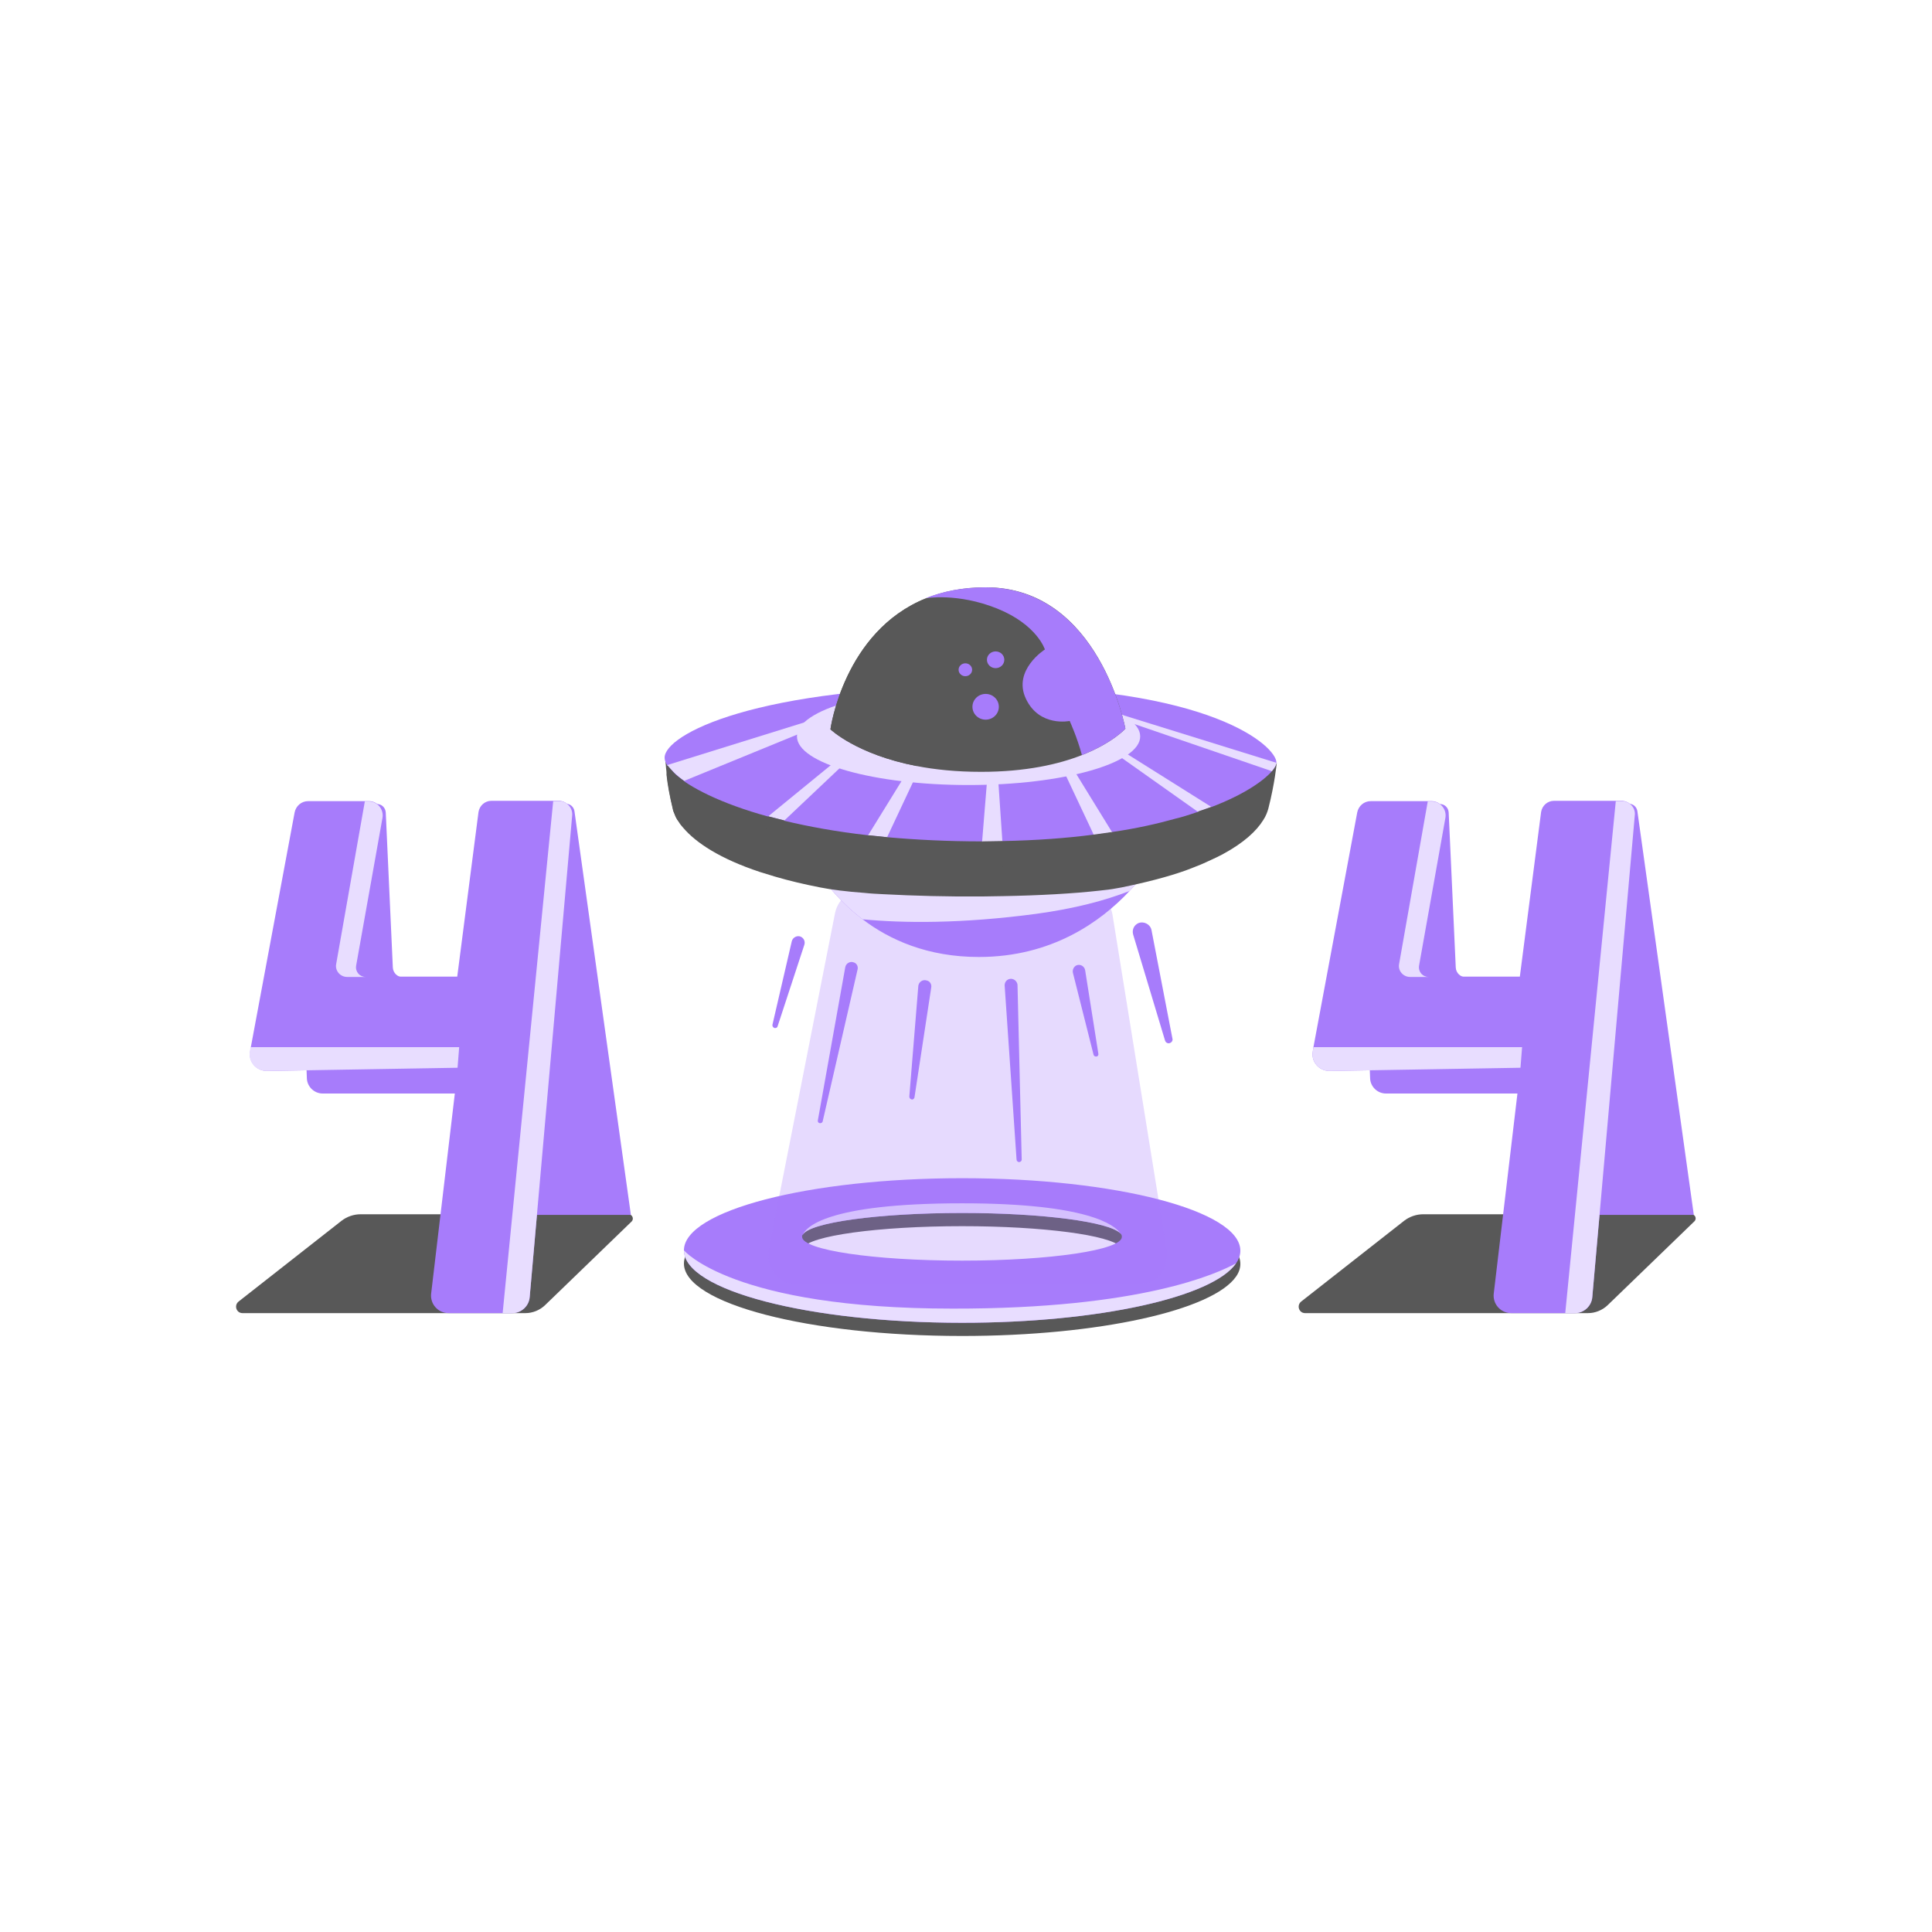 <svg width="600" height="600" viewBox="0 0 600 600" fill="none" xmlns="http://www.w3.org/2000/svg">
<path d="M298.8 370C251.1 370 212.4 380.1 212.4 392.4C212.4 404.8 251.1 414.9 298.8 414.9C341.3 414.9 376.7 406.9 383.9 396.4C384.8 395.1 385.2 393.8 385.2 392.5C385.2 380.1 346.5 370 298.8 370ZM298.8 395.6C271.3 395.6 249.1 392.3 249.1 388.2C249.1 388.2 249.1 388.1 249.1 387.9C249.1 387.8 249.1 387.8 249.2 387.7C249.2 387.7 249.2 387.6 249.3 387.6C251.2 383.8 272.7 380.8 298.8 380.8C324 380.8 344.8 383.6 348 387.2C348.3 387.5 348.4 387.8 348.4 388.1V388.2C348.5 392.3 326.2 395.6 298.8 395.6Z" fill="#585858"/>
<path d="M195.2 377.1H112C109.9 377.1 107.8 377.8 106.1 379.1L74.1 404.2C72.6 405.4 73.4 407.8 75.3 407.8H163.2C165.4 407.8 167.6 406.9 169.2 405.4L196.1 379.4C197 378.6 196.4 377.1 195.2 377.1Z" fill="#585858"/>
<path d="M525.3 377.1H442C439.9 377.1 437.8 377.8 436.1 379.1L404.1 404.2C402.6 405.4 403.4 407.8 405.3 407.8H493.2C495.4 407.8 497.6 406.9 499.2 405.4L526.1 379.4C527.1 378.6 526.5 377.1 525.3 377.1Z" fill="#585858"/>
<path d="M298.8 365.9C251.1 365.9 212.4 376 212.4 388.3C212.4 400.7 251.1 410.8 298.8 410.8C341.3 410.8 376.7 402.8 383.9 392.3C384.8 391 385.2 389.7 385.2 388.4C385.2 376 346.5 365.9 298.8 365.9ZM298.8 391.5C271.3 391.5 249.1 388.2 249.1 384.1C249.1 384.1 249.1 384 249.1 383.8C249.1 383.7 249.1 383.7 249.2 383.6C249.2 383.6 249.2 383.5 249.3 383.5C251.2 379.7 272.7 376.7 298.8 376.7C324 376.7 344.8 379.5 348 383.1C348.3 383.4 348.4 383.7 348.4 384V384.1C348.5 388.2 326.2 391.5 298.8 391.5Z" fill="#A77CFB"/>
<path d="M383.9 392.3C376.7 402.8 341.4 410.8 298.8 410.8C251.1 410.8 212.4 400.7 212.4 388.3C212.4 388.3 227.4 406.4 295.8 406.4C354.6 406.5 378.3 395.4 383.9 392.3Z" fill="#E8DDFF"/>
<path d="M348 383.1C344.7 379.5 323.9 376.7 298.8 376.7C272.6 376.7 251.2 379.7 249.3 383.5C250.2 381.3 256.2 373.7 298.8 373.7C338 373.7 346.3 380.5 348 383.1Z" fill="#E8DDFF"/>
<path d="M195.9 377.1L178.4 251.9C178.2 250.6 177.1 249.6 175.7 249.6H152.1C150.5 249.6 149.2 251 149.4 252.7L155.3 300C155.5 301.9 154.1 303.5 152.2 303.5H125.2C123.5 303.5 122.1 302.2 122 300.5L119.8 252.3C119.7 250.8 118.5 249.7 117.1 249.7H95C93.4 249.7 92.2 251 92.3 252.5L95.3 334.9C95.4 337.5 97.6 339.6 100.2 339.6H160.3L165 377.3H195.9V377.1Z" fill="#A77CFB"/>
<path d="M526 377.1L508.5 251.9C508.3 250.6 507.2 249.6 505.8 249.6H482.2C480.6 249.6 479.3 251 479.5 252.7L485.4 300C485.6 301.9 484.2 303.5 482.3 303.5H455.3C453.6 303.5 452.2 302.2 452.1 300.5L449.9 252.3C449.8 250.8 448.6 249.7 447.2 249.7H425.2C423.6 249.7 422.4 251 422.5 252.5L425.5 334.9C425.6 337.5 427.8 339.6 430.4 339.6H490.5L495.2 377.3H526V377.1Z" fill="#A77CFB"/>
<path d="M177.7 253.2L164.5 402.8C164.3 405.6 161.9 407.8 159.1 407.8H139.3C136 407.8 133.5 404.9 133.9 401.7L142.2 331.6L82.9 332.6C79.6 332.6 77.1 329.7 77.7 326.5L77.9 325.2L91.5 252.3C91.9 250.3 93.6 248.8 95.7 248.8H114.6C117.2 248.8 119.2 251.2 118.8 253.8L110.7 299.8C110.4 301.7 111.8 303.3 113.7 303.3H142L148.6 252.2C148.9 250.2 150.6 248.7 152.6 248.7H173.7C176 248.8 177.9 250.9 177.7 253.2Z" fill="#A77CFB"/>
<path d="M142.6 325.2L142.1 331.6L82.8 332.6C79.5 332.6 77 329.7 77.6 326.5L77.8 325.2H142.6Z" fill="#E8DDFF"/>
<path d="M177.7 253.2L164.5 402.8C164.3 405.6 161.9 407.8 159.1 407.8H156.1L171.8 248.8H173.7C176 248.8 177.9 250.9 177.7 253.2Z" fill="#E8DDFF"/>
<path d="M110.6 299.9C110.3 301.8 111.7 303.4 113.6 303.4H107.8C105.7 303.4 104 301.5 104.4 299.4L113.3 248.9H114.6C117.2 248.9 119.2 251.3 118.8 253.9L110.6 299.9Z" fill="#E8DDFF"/>
<path d="M507.7 253.2L494.5 402.8C494.3 405.6 491.9 407.8 489.1 407.8H469.3C466 407.8 463.5 404.9 463.9 401.7L472.2 331.6L412.9 332.6C409.6 332.6 407.1 329.7 407.7 326.5L407.9 325.2L421.5 252.3C421.9 250.3 423.6 248.8 425.7 248.8H444.6C447.2 248.8 449.2 251.2 448.8 253.8L440.7 299.8C440.4 301.7 441.8 303.3 443.7 303.3H472L478.6 252.2C478.9 250.2 480.6 248.7 482.6 248.7H503.7C506.1 248.8 508 250.9 507.7 253.2Z" fill="#A77CFB"/>
<path d="M472.7 325.2L472.2 331.6L412.9 332.6C409.6 332.6 407.1 329.7 407.7 326.5L407.9 325.2H472.7Z" fill="#E8DDFF"/>
<path d="M507.7 253.2L494.5 402.8C494.3 405.6 491.9 407.8 489.1 407.8H486.1L501.8 248.8H503.7C506.1 248.8 508 250.9 507.7 253.2Z" fill="#E8DDFF"/>
<path d="M440.7 299.9C440.4 301.8 441.8 303.4 443.7 303.4H437.9C435.8 303.4 434.1 301.5 434.5 299.4L443.4 248.9H444.7C447.3 248.9 449.3 251.3 448.9 253.9L440.7 299.9Z" fill="#E8DDFF"/>
<path opacity="0.28" d="M259.3 283.7L238.8 387.7C237.7 393.3 241.3 398.6 246.2 398.6H354.8C359.6 398.6 363.2 393.5 362.3 388.1L345.5 284.1C344.8 279.9 341.7 276.9 338 276.9H266.8C263.2 276.8 260.1 279.7 259.3 283.7Z" fill="#A77CFB"/>
<path d="M351.9 290.2L361.8 323.1C362 323.8 362.7 324.2 363.4 323.9C363.9 323.7 364.3 323.1 364.1 322.5L357.6 288.8C357.2 287 355.2 286 353.5 286.7C352.2 287.3 351.5 288.7 351.9 290.2Z" fill="#A77CFB"/>
<path d="M333.2 302.1L339.6 327.5C339.7 328 340.2 328.2 340.6 328.1C341 328 341.2 327.6 341.1 327.2L337 301.3C336.8 300.1 335.5 299.3 334.3 299.8C333.5 300.2 333 301.1 333.2 302.1Z" fill="#A77CFB"/>
<path d="M249.8 293.4L241.5 318.7C241.4 319.2 240.8 319.4 240.4 319.2C240 319 239.8 318.6 239.9 318.2L245.9 292.3C246.2 291.1 247.6 290.4 248.7 290.9C249.7 291.4 250.1 292.4 249.8 293.4Z" fill="#A77CFB"/>
<path d="M266.3 301.2L255.5 348.2C255.4 348.7 254.9 348.9 254.5 348.8C254.1 348.7 253.9 348.3 254 347.9L262.5 300.4C262.7 299.2 264 298.4 265.2 298.9C266.1 299.2 266.6 300.2 266.3 301.2Z" fill="#A77CFB"/>
<path d="M289.2 306.7L284 340.8C283.9 341.3 283.4 341.6 283 341.4C282.6 341.3 282.4 340.9 282.4 340.5L285.2 306.1C285.4 304.9 286.6 304.1 287.8 304.5C288.8 304.7 289.4 305.7 289.2 306.7Z" fill="#A77CFB"/>
<path d="M316 306L317.3 360.1C317.3 360.6 316.9 360.9 316.4 360.9C316 360.8 315.7 360.5 315.7 360.1L312 306C312 304.7 313.1 303.8 314.3 304C315.3 304.2 316 305.1 316 306Z" fill="#A77CFB"/>
<path d="M212.1 256.9C211 255.6 210.2 254.3 209.6 253L207.3 237.6L212.6 242.5L212.1 256.9Z" fill="#585858"/>
<path d="M361.3 262.1C361.3 262.1 358 269 350.8 276.7C341.8 286.3 326.6 297.2 304 297.2C288.1 297.2 276.3 291.9 267.9 285.5C254.7 275.5 249.5 262.7 249.5 262.7L361.3 262.1Z" fill="#A77CFB"/>
<path d="M361.3 262.1C361.3 262.1 358 269 350.8 276.7C343.1 279.7 333.6 282.2 321.8 283.8C298.6 286.9 280.5 286.7 267.9 285.5C254.7 275.5 249.5 262.7 249.5 262.7L361.3 262.1Z" fill="#E8DDFF"/>
<path d="M396.5 237C396.5 237 395.9 243.3 393.9 251.1C393.6 252.2 393.1 253.5 392.3 254.7C390.2 258.1 386.2 261.8 379.7 265.3C378.6 265.9 377.3 266.5 376 267.1C375 267.6 374 268 372.9 268.5C371.4 269.1 369.9 269.7 368.3 270.3C362.7 272.3 356.1 274 348.3 275.6C347.7 275.7 347.2 275.8 346.6 275.9C345.1 276.2 343.3 276.4 341.4 276.6C333.4 277.5 322.8 278.1 311.5 278.3C309.4 278.3 307.3 278.4 305.2 278.4C294.5 278.5 283.7 278.2 274.3 277.7C272.3 277.6 270.3 277.5 268.5 277.3C263 276.9 258.2 276.3 254.7 275.6C249.6 274.6 245 273.5 240.9 272.3C239.2 271.8 237.6 271.3 236 270.8C223.6 266.7 216.1 261.7 212.2 257.1C211.6 256.4 211.1 255.8 210.7 255.1C210.3 254.5 209.9 253.8 209.7 253.2C209.4 252.5 209.1 251.9 209 251.2C208.1 247.5 207.4 243.7 207.1 240.8C206.7 237.5 206.6 235.3 206.6 235.3L301.6 242.4L396.6 237.1L396.5 237Z" fill="#585858"/>
<path d="M396.4 236.8C396.4 237.5 395.9 238.4 395 239.5C392.5 242.4 386.5 246.7 376.3 250.6C375 251.1 373.6 251.6 372.1 252.1C371.4 252.3 370.7 252.6 370 252.8C368.5 253.3 366.9 253.8 365.2 254.2C359.5 255.8 352.9 257.3 345.3 258.4C343.5 258.7 341.6 259 339.6 259.2C331.2 260.3 321.8 261 311.3 261.2C309.3 261.2 307.2 261.3 305.1 261.3H305C294.3 261.3 284.4 260.8 275.5 260C273.5 259.8 271.5 259.6 269.6 259.4C259.8 258.3 251.1 256.7 243.6 254.9C241.9 254.5 240.2 254 238.6 253.6C223.7 249.5 213.9 244.4 209.4 240.2C208.5 239.4 207.8 238.5 207.3 237.8C206.7 236.9 206.4 236.1 206.4 235.3C206.4 228.2 234.4 213.1 305.5 213.1C376.6 213 396.4 231.9 396.4 236.8Z" fill="#A77CFB"/>
<path d="M264.5 221.2L212.5 242.5C210.5 241.2 207.7 238.4 207.2 237.6L262.8 220.3L264.5 221.2Z" fill="#E8DDFF"/>
<path d="M396.4 236.9C396.4 237.5 395.9 238.4 395 239.5L341.6 221.2L343.3 220.4L396.4 236.9Z" fill="#E8DDFF"/>
<path d="M273.3 226.7L243.6 254.8C241.9 254.4 240.2 253.9 238.6 253.5L271.5 226.6L273.3 226.7Z" fill="#E8DDFF"/>
<path d="M289.6 230L275.5 260C273.5 259.8 271.5 259.6 269.6 259.4L287.8 229.9L289.6 230Z" fill="#E8DDFF"/>
<path d="M345.4 258.5C343.6 258.8 341.6 259.1 339.7 259.3L325.9 230L327.8 229.9L345.4 258.5Z" fill="#E8DDFF"/>
<path d="M311.3 261.3C309.3 261.3 307.2 261.4 305.1 261.4H305L307.4 231.9L309.3 231.8L311.3 261.3Z" fill="#E8DDFF"/>
<path d="M376.2 250.6C374.9 251.1 373.5 251.6 372 252.1L336.1 226.7L338 226.6L376.2 250.6Z" fill="#E8DDFF"/>
<path d="M311.4 278.1C309.3 278.1 307.2 278.2 305.1 278.2V261.3L311.3 261.2L311.4 278.1Z" fill="#585858"/>
<path d="M346.4 275.7C344.8 276 343.1 276.2 341.2 276.4L339.6 259.2L345.3 258.4L346.4 275.7Z" fill="#585858"/>
<path d="M379.6 265.2C378.5 265.8 377.2 266.4 375.9 267L372.1 252L376.2 250.6L379.6 265.2Z" fill="#585858"/>
<path d="M275.5 260L274.3 277.5C272.3 277.4 270.3 277.3 268.5 277.1L269.7 259.4L275.5 260Z" fill="#585858"/>
<path d="M243.6 254.8L240.8 272.1C239.1 271.6 237.5 271.1 235.9 270.6L238.5 253.5L243.6 254.8Z" fill="#585858"/>
<path d="M212.6 242.7L210.6 255C210.2 254.4 209.8 253.7 209.6 253.1C209.3 252.4 209 251.8 208.9 251.1C208 247.4 207.3 243.6 207 240.7L207.3 237.7C207.3 237.7 209 239.7 209.7 240.4C210.3 241 212.6 242.7 212.6 242.7Z" fill="#585858"/>
<path d="M300.8 243.8C330.237 243.8 354.1 237.04 354.1 228.7C354.1 220.361 330.237 213.6 300.8 213.6C271.363 213.6 247.5 220.361 247.5 228.7C247.5 237.04 271.363 243.8 300.8 243.8Z" fill="#E8DDFF"/>
<path d="M349.5 226.3C349.5 226.3 345.6 230.7 336 234.5C328.9 237.3 318.7 239.7 304.7 239.7C297 239.7 290.3 239 284.7 237.9C266 234.3 257.9 226.5 257.9 226.5C257.9 226.5 262 196.1 287.6 185.8C292.8 183.7 299 182.4 306.2 182.4C341.4 182.4 349.5 226.3 349.5 226.3Z" fill="#585858"/>
<path d="M284.7 237.9C266 234.3 257.9 226.5 257.9 226.5C257.9 226.5 262 196.1 287.6 185.8C282.6 190 277.7 198.4 276.9 212.1C276.1 222.3 278.5 230.8 284.7 237.9Z" fill="#585858"/>
<path d="M349.5 226.3C349.5 226.3 345.6 230.7 336 234.5C334.5 228.9 332.2 223.9 332.2 223.9C332.2 223.9 322.8 225.9 318.6 217C314.4 208.1 324.5 201.7 324.5 201.7C324.5 201.7 322.1 194 309.7 189C297.3 184 287.4 185.8 287.4 185.8C292.6 183.7 298.8 182.4 306 182.4C341.4 182.4 349.5 226.3 349.5 226.3Z" fill="#A77CFB"/>
<path d="M309.2 207.5C310.691 207.5 311.9 206.336 311.9 204.9C311.9 203.464 310.691 202.3 309.2 202.3C307.709 202.3 306.5 203.464 306.5 204.9C306.5 206.336 307.709 207.5 309.2 207.5Z" fill="#A77CFB"/>
<path d="M299.8 210C300.96 210 301.9 209.105 301.9 208C301.9 206.895 300.96 206 299.8 206C298.64 206 297.7 206.895 297.7 208C297.7 209.105 298.64 210 299.8 210Z" fill="#A77CFB"/>
<path d="M306.1 223.5C308.364 223.5 310.2 221.709 310.2 219.5C310.2 217.291 308.364 215.5 306.1 215.5C303.836 215.5 302 217.291 302 219.5C302 221.709 303.836 223.5 306.1 223.5Z" fill="#A77CFB"/>
</svg>
